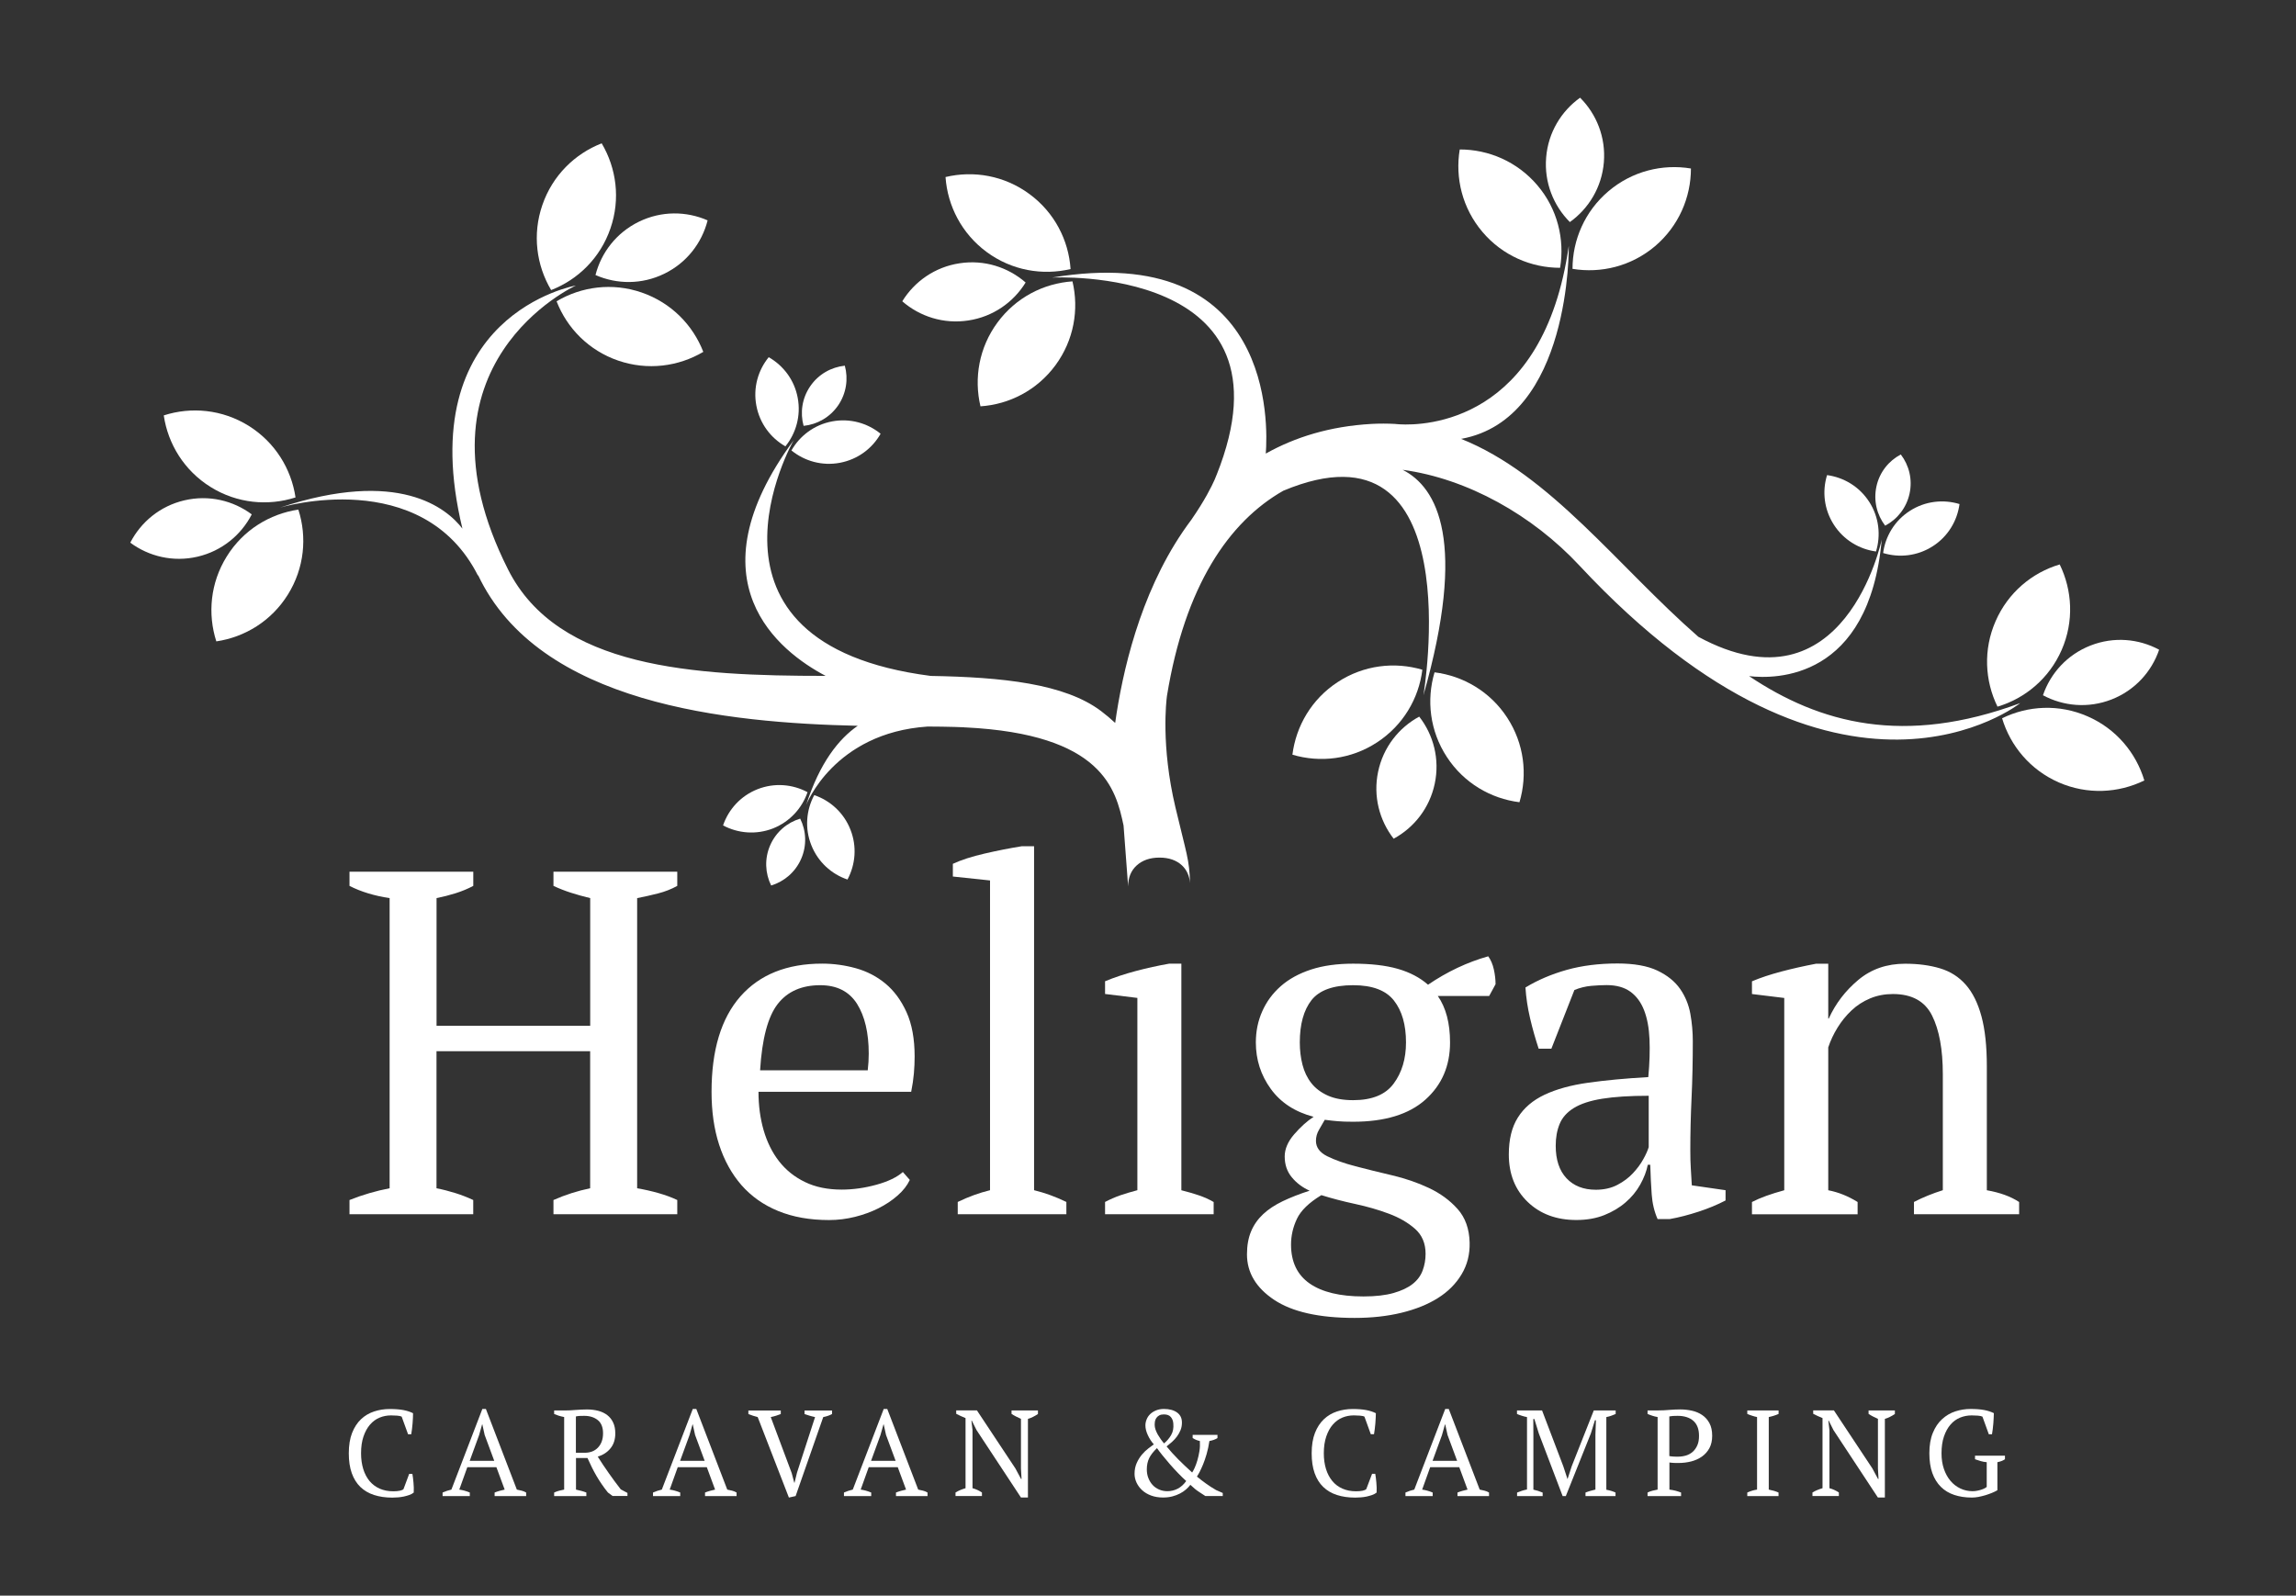 <svg width="141" height="98" viewBox="0 0 141 98" fill="none" xmlns="http://www.w3.org/2000/svg">
<rect x="0" y="0" width="141" height="98" fill="#333333" stroke="none"/>
<path fill-rule="evenodd" clip-rule="evenodd" d="M107.413 41.526C109.035 41.715 114.786 41.761 115.56 33.134C115.56 33.134 113.311 43.989 104.298 39.111C99.358 34.796 95.224 29.152 89.73 26.955C96.5 25.725 96.341 15.096 96.341 15.096C94.795 25.97 87.481 26.147 85.96 26.061C85.88 26.055 85.8 26.049 85.721 26.043C85.69 26.04 85.678 26.037 85.678 26.037H85.684C85.204 26.012 84.714 26.009 84.215 26.037C81.675 26.181 79.533 26.848 77.733 27.858C77.865 26.153 78.25 14.78 64.604 17.048C64.604 17.048 79.885 16.225 74.712 29.171V29.165C74.712 29.165 74.703 29.189 74.682 29.241C74.654 29.318 74.624 29.391 74.59 29.465C74.406 29.881 73.99 30.725 73.164 31.919C72.989 32.152 72.821 32.387 72.656 32.629L72.634 32.657H72.637C69.984 36.562 68.919 41.318 68.484 44.4C68.215 44.149 67.927 43.907 67.624 43.677C65.384 41.982 61.549 41.59 57.158 41.514C41.632 39.509 48.741 27.038 48.741 27.038C42.336 35.735 47.872 40.02 50.703 41.511C42.578 41.511 34.262 41.051 31.199 34.973C24.83 22.337 35.367 17.535 35.367 17.535C35.367 17.535 25.222 19.307 28.398 32.467C27.434 31.212 24.493 28.758 17.197 31.175C17.197 31.175 25.932 28.54 29.366 35.377L29.35 35.304C33.096 43.258 44.653 44.393 52.674 44.577C51.514 45.379 50.342 46.839 49.507 49.44C49.507 49.44 51.196 45.009 56.971 44.623C57.574 44.626 58.131 44.632 58.611 44.647C58.81 44.654 59.006 44.66 59.196 44.669C59.23 44.675 59.257 44.675 59.291 44.681L59.275 44.675C67.719 45.088 68.524 48.473 68.999 50.701L69.28 54.444C69.28 53.902 69.454 53.474 69.806 53.152C70.158 52.834 70.624 52.672 71.205 52.672C71.787 52.672 72.246 52.834 72.588 53.152C72.882 53.431 73.041 53.792 73.081 54.233C73.044 52.782 72.864 52.452 72.184 49.584C71.285 45.792 71.627 43.019 71.664 42.741C72.766 35.989 75.465 32.044 78.807 30.141C90.379 25.293 87.413 42.707 87.413 42.707C90.1 33.269 88.279 29.945 86.14 28.855C90.128 29.397 94.116 31.647 96.992 34.732C113.057 51.974 124.065 43.184 124.065 43.184C116.916 45.832 111.756 44.43 107.413 41.526Z" fill="white"/>
<path fill-rule="evenodd" clip-rule="evenodd" d="M59.465 19.683C60.986 19.454 62.238 18.563 62.985 17.351C61.911 16.415 60.451 15.937 58.93 16.17C57.412 16.399 56.157 17.29 55.41 18.505C56.484 19.439 57.947 19.916 59.465 19.683Z" fill="white"/>
<path fill-rule="evenodd" clip-rule="evenodd" d="M64.818 22.431C65.95 20.892 66.271 19.007 65.861 17.281C64.092 17.403 62.388 18.269 61.255 19.809C60.123 21.345 59.802 23.23 60.212 24.956C61.978 24.837 63.685 23.971 64.818 22.431Z" fill="white"/>
<path fill-rule="evenodd" clip-rule="evenodd" d="M60.594 15.479C62.134 16.614 64.019 16.932 65.745 16.525C65.626 14.756 64.76 13.049 63.217 11.916C61.678 10.781 59.792 10.462 58.066 10.873C58.189 12.642 59.058 14.346 60.594 15.479Z" fill="white"/>
<path fill-rule="evenodd" clip-rule="evenodd" d="M12.132 34.19C13.628 33.841 14.809 32.856 15.461 31.592C14.317 30.741 12.823 30.38 11.327 30.729C9.83 31.078 8.652 32.063 8 33.33C9.142 34.175 10.635 34.539 12.132 34.19Z" fill="white"/>
<path fill-rule="evenodd" clip-rule="evenodd" d="M17.682 36.513C18.692 34.891 18.867 32.987 18.322 31.298C16.568 31.558 14.931 32.552 13.924 34.178C12.914 35.8 12.743 37.706 13.284 39.392C15.041 39.132 16.672 38.138 17.682 36.513Z" fill="white"/>
<path fill-rule="evenodd" clip-rule="evenodd" d="M12.934 29.911C14.556 30.921 16.459 31.093 18.148 30.551C17.888 28.797 16.894 27.166 15.272 26.153C13.647 25.143 11.743 24.968 10.057 25.513C10.314 27.267 11.311 28.901 12.934 29.911Z" fill="white"/>
<path fill-rule="evenodd" clip-rule="evenodd" d="M94.951 9.673C94.825 11.206 95.4 12.629 96.407 13.639C97.567 12.809 98.369 11.497 98.495 9.966C98.62 8.433 98.045 7.01 97.035 6C95.878 6.829 95.073 8.142 94.951 9.673Z" fill="white"/>
<path fill-rule="evenodd" clip-rule="evenodd" d="M91.039 14.245C92.273 15.702 94.036 16.448 95.808 16.448C96.095 14.698 95.651 12.837 94.415 11.383C93.179 9.927 91.416 9.177 89.644 9.18C89.353 10.927 89.803 12.788 91.039 14.245Z" fill="white"/>
<path fill-rule="evenodd" clip-rule="evenodd" d="M98.777 11.744C97.32 12.981 96.57 14.743 96.57 16.512C98.318 16.803 100.179 16.353 101.638 15.12C103.095 13.88 103.842 12.121 103.842 10.349C102.094 10.058 100.237 10.508 98.777 11.744Z" fill="white"/>
<path fill-rule="evenodd" clip-rule="evenodd" d="M88.111 48.124C88.426 46.621 88.031 45.134 87.156 44.014C85.904 44.69 84.946 45.896 84.631 47.399C84.316 48.901 84.711 50.386 85.586 51.512C86.838 50.832 87.796 49.63 88.111 48.124Z" fill="white"/>
<path fill-rule="evenodd" clip-rule="evenodd" d="M92.556 44.072C91.513 42.474 89.857 41.513 88.097 41.293C87.592 42.991 87.806 44.895 88.853 46.492C89.897 48.093 91.552 49.051 93.312 49.271C93.817 47.573 93.603 45.672 92.556 44.072Z" fill="white"/>
<path fill-rule="evenodd" clip-rule="evenodd" d="M84.569 45.593C86.166 44.549 87.13 42.897 87.348 41.134C85.649 40.629 83.746 40.846 82.148 41.893C80.547 42.937 79.59 44.595 79.369 46.352C81.068 46.857 82.968 46.643 84.569 45.593Z" fill="white"/>
<path fill-rule="evenodd" clip-rule="evenodd" d="M128.381 39.647C126.948 40.207 125.923 41.351 125.461 42.701C126.716 43.377 128.246 43.518 129.678 42.958C131.107 42.398 132.136 41.253 132.595 39.904C131.34 39.227 129.81 39.087 128.381 39.647Z" fill="white"/>
<path fill-rule="evenodd" clip-rule="evenodd" d="M122.553 38.147C121.785 39.901 121.889 41.807 122.669 43.402C124.368 42.894 125.84 41.673 126.608 39.919C127.373 38.169 127.266 36.259 126.489 34.667C124.787 35.172 123.318 36.397 122.553 38.147Z" fill="white"/>
<path fill-rule="evenodd" clip-rule="evenodd" d="M128.203 43.998C126.452 43.23 124.543 43.334 122.951 44.115C123.459 45.813 124.68 47.285 126.431 48.054C128.181 48.819 130.091 48.715 131.686 47.934C131.175 46.233 129.953 44.761 128.203 43.998Z" fill="white"/>
<path fill-rule="evenodd" clip-rule="evenodd" d="M39.236 13.617C37.856 14.291 36.922 15.512 36.57 16.892C37.877 17.467 39.413 17.486 40.794 16.812C42.174 16.142 43.104 14.918 43.456 13.535C42.153 12.962 40.616 12.944 39.236 13.617Z" fill="white"/>
<path fill-rule="evenodd" clip-rule="evenodd" d="M33.308 12.589C32.683 14.395 32.94 16.292 33.846 17.816C35.496 17.174 36.867 15.839 37.488 14.03C38.113 12.225 37.855 10.33 36.95 8.803C35.3 9.446 33.929 10.78 33.308 12.589Z" fill="white"/>
<path fill-rule="evenodd" clip-rule="evenodd" d="M39.407 17.966C37.601 17.342 35.704 17.599 34.18 18.505C34.822 20.158 36.157 21.526 37.962 22.147C39.771 22.768 41.666 22.514 43.19 21.611C42.55 19.959 41.216 18.591 39.407 17.966Z" fill="white"/>
<path fill-rule="evenodd" clip-rule="evenodd" d="M49.757 23.723C49.249 24.463 49.129 25.354 49.35 26.156C50.179 26.07 50.966 25.636 51.474 24.895C51.979 24.154 52.101 23.261 51.881 22.459C51.051 22.548 50.265 22.979 49.757 23.723Z" fill="white"/>
<path fill-rule="evenodd" clip-rule="evenodd" d="M46.449 24.913C46.657 26.012 47.33 26.899 48.233 27.414C48.885 26.609 49.194 25.534 48.989 24.436C48.787 23.337 48.104 22.45 47.208 21.938C46.553 22.74 46.241 23.814 46.449 24.913Z" fill="white"/>
<path fill-rule="evenodd" clip-rule="evenodd" d="M51.104 25.881C50.005 26.086 49.118 26.765 48.603 27.665C49.408 28.32 50.483 28.629 51.578 28.424C52.68 28.216 53.568 27.542 54.079 26.64C53.274 25.985 52.203 25.676 51.104 25.881Z" fill="white"/>
<path fill-rule="evenodd" clip-rule="evenodd" d="M115.235 29.874C115.042 30.753 115.265 31.625 115.77 32.286C116.508 31.897 117.074 31.2 117.267 30.321C117.46 29.443 117.236 28.574 116.731 27.913C115.991 28.301 115.425 28.999 115.235 29.874Z" fill="white"/>
<path fill-rule="evenodd" clip-rule="evenodd" d="M112.616 32.222C113.219 33.164 114.183 33.733 115.208 33.871C115.511 32.883 115.398 31.766 114.795 30.829C114.192 29.887 113.231 29.32 112.202 29.18C111.896 30.171 112.013 31.282 112.616 32.222Z" fill="white"/>
<path fill-rule="evenodd" clip-rule="evenodd" d="M117.291 31.374C116.351 31.974 115.782 32.938 115.645 33.966C116.636 34.269 117.75 34.153 118.69 33.55C119.632 32.95 120.198 31.983 120.336 30.958C119.345 30.655 118.231 30.771 117.291 31.374Z" fill="white"/>
<path fill-rule="evenodd" clip-rule="evenodd" d="M49.202 52.745C49.56 51.922 49.511 51.025 49.141 50.279C48.346 50.517 47.654 51.093 47.296 51.919C46.938 52.742 46.99 53.639 47.357 54.386C48.153 54.144 48.844 53.569 49.202 52.745Z" fill="white"/>
<path fill-rule="evenodd" clip-rule="evenodd" d="M52.226 50.952C51.819 49.914 50.983 49.168 50.004 48.834C49.514 49.746 49.41 50.86 49.821 51.901C50.231 52.941 51.063 53.688 52.045 54.019C52.535 53.103 52.636 51.989 52.226 50.952Z" fill="white"/>
<path fill-rule="evenodd" clip-rule="evenodd" d="M47.474 50.879C48.511 50.465 49.255 49.636 49.592 48.654C48.677 48.164 47.563 48.063 46.525 48.47C45.482 48.88 44.738 49.715 44.404 50.695C45.319 51.184 46.433 51.285 47.474 50.879Z" fill="white"/>
<path d="M29.065 74.575H21.463V73.703C22.265 73.382 23.085 73.143 23.927 72.981V55.16C22.984 55.019 22.164 54.768 21.463 54.41V53.538H29.065V54.41C28.725 54.59 28.364 54.74 27.982 54.86C27.602 54.979 27.21 55.08 26.809 55.16V63.004H36.245V55.16C35.822 55.059 35.428 54.948 35.057 54.829C34.687 54.71 34.332 54.569 33.989 54.41V53.538H41.592V54.41C41.23 54.609 40.836 54.765 40.404 54.875C39.972 54.985 39.547 55.08 39.128 55.16V72.981C39.587 73.06 40.031 73.161 40.45 73.281C40.869 73.4 41.252 73.541 41.592 73.703V74.575H33.989V73.703C34.712 73.382 35.461 73.143 36.242 72.981V64.564H26.806V72.981C27.207 73.06 27.596 73.161 27.979 73.281C28.358 73.4 28.719 73.541 29.062 73.703V74.575H29.065Z" fill="white"/>
<path d="M55.872 72.469C55.713 72.809 55.462 73.13 55.119 73.43C54.779 73.73 54.387 73.99 53.947 74.211C53.506 74.431 53.026 74.606 52.505 74.737C51.985 74.866 51.453 74.933 50.911 74.933C49.729 74.933 48.686 74.746 47.786 74.376C46.883 74.006 46.133 73.473 45.531 72.785C44.931 72.093 44.475 71.267 44.163 70.306C43.85 69.345 43.697 68.261 43.697 67.058C43.697 64.494 44.288 62.541 45.469 61.198C46.651 59.857 48.325 59.184 50.488 59.184C51.189 59.184 51.881 59.279 52.563 59.468C53.243 59.658 53.852 59.974 54.381 60.414C54.911 60.855 55.342 61.443 55.673 62.171C56.003 62.902 56.169 63.808 56.169 64.892C56.169 65.231 56.153 65.577 56.123 65.929C56.092 66.281 56.037 66.657 55.957 67.055H46.58C46.58 67.897 46.684 68.683 46.895 69.415C47.107 70.146 47.422 70.783 47.841 71.322C48.264 71.863 48.793 72.289 49.436 72.598C50.075 72.91 50.828 73.063 51.691 73.063C52.392 73.063 53.102 72.962 53.824 72.763C54.547 72.564 55.085 72.301 55.446 71.983L55.872 72.469ZM50.372 60.509C49.231 60.509 48.358 60.895 47.758 61.666C47.159 62.437 46.797 63.796 46.678 65.736H53.289C53.307 65.556 53.322 65.381 53.335 65.21C53.344 65.038 53.35 64.873 53.35 64.714C53.35 63.432 53.108 62.41 52.628 61.648C52.144 60.892 51.394 60.509 50.372 60.509Z" fill="white"/>
<path d="M65.487 74.575H58.816V73.822C59.477 73.501 60.138 73.262 60.799 73.1V54.076L58.516 53.834V53.054C59.036 52.812 59.688 52.604 60.468 52.424C61.249 52.243 62.011 52.093 62.751 51.974H63.504V73.1C64.165 73.262 64.826 73.501 65.487 73.822V74.575Z" fill="white"/>
<path d="M74.535 74.575H67.863V73.822C68.163 73.663 68.475 73.528 68.794 73.415C69.115 73.305 69.464 73.201 69.847 73.1V61.29L67.863 61.048V60.267C68.445 60.026 69.075 59.818 69.755 59.637C70.437 59.456 71.117 59.307 71.799 59.187H72.549V73.103C72.95 73.204 73.311 73.308 73.632 73.418C73.954 73.528 74.254 73.663 74.532 73.825V74.575H74.535Z" fill="white"/>
<path d="M83.097 59.187C84.18 59.187 85.092 59.291 85.833 59.502C86.574 59.714 87.195 60.038 87.697 60.479C88.878 59.677 90.111 59.095 91.394 58.734C91.553 58.955 91.669 59.224 91.74 59.545C91.81 59.867 91.844 60.166 91.844 60.448L91.452 61.17H88.297C88.799 61.892 89.049 62.844 89.049 64.026C89.049 65.467 88.544 66.639 87.531 67.542C86.519 68.445 85.04 68.895 83.097 68.895C82.717 68.895 82.405 68.886 82.166 68.864C81.928 68.846 81.655 68.815 81.356 68.775C81.254 68.956 81.138 69.158 81.01 69.375C80.878 69.596 80.814 69.825 80.814 70.067C80.814 70.468 81.043 70.783 81.505 71.013C81.968 71.242 82.543 71.447 83.235 71.628C83.926 71.808 84.676 71.995 85.487 72.185C86.298 72.375 87.054 72.635 87.755 72.965C88.456 73.296 89.043 73.727 89.515 74.257C89.986 74.786 90.231 75.475 90.252 76.316C90.271 77.039 90.105 77.688 89.756 78.269C89.407 78.85 88.921 79.337 88.3 79.726C87.678 80.118 86.932 80.417 86.059 80.629C85.187 80.84 84.232 80.944 83.189 80.944C81.004 80.944 79.357 80.573 78.246 79.833C77.135 79.092 76.578 78.159 76.578 77.039C76.578 76.497 76.664 76.026 76.832 75.625C77.001 75.224 77.248 74.875 77.57 74.572C77.891 74.272 78.292 74.006 78.772 73.776C79.253 73.547 79.804 73.329 80.425 73.13C79.984 72.932 79.617 72.656 79.329 72.304C79.039 71.955 78.895 71.527 78.895 71.028C78.895 70.569 79.091 70.11 79.483 69.66C79.874 69.21 80.269 68.855 80.67 68.592C79.528 68.292 78.65 67.72 78.041 66.878C77.429 66.036 77.123 65.085 77.123 64.023C77.123 63.343 77.251 62.707 77.515 62.116C77.775 61.525 78.154 61.008 78.656 60.567C79.155 60.127 79.779 59.787 80.52 59.545C81.254 59.306 82.115 59.187 83.097 59.187ZM87.547 77.008C87.547 76.365 87.329 75.854 86.901 75.475C86.469 75.092 85.934 74.783 85.294 74.544C84.652 74.303 83.963 74.104 83.222 73.945C82.482 73.785 81.79 73.605 81.147 73.403C80.385 73.865 79.886 74.349 79.645 74.86C79.403 75.371 79.284 75.897 79.284 76.439C79.284 77.501 79.663 78.296 80.425 78.829C81.187 79.359 82.289 79.625 83.73 79.625C84.471 79.625 85.086 79.554 85.579 79.414C86.069 79.273 86.46 79.089 86.751 78.86C87.042 78.63 87.247 78.355 87.366 78.033C87.486 77.709 87.547 77.369 87.547 77.008ZM79.822 64.026C79.822 64.506 79.877 64.962 79.987 65.394C80.098 65.825 80.278 66.202 80.529 66.52C80.78 66.841 81.117 67.095 81.536 67.285C81.955 67.475 82.479 67.57 83.097 67.57C84.26 67.57 85.092 67.23 85.591 66.547C86.093 65.868 86.344 65.026 86.344 64.023C86.344 62.942 86.099 62.085 85.606 61.455C85.114 60.824 84.278 60.509 83.097 60.509C81.876 60.509 81.025 60.815 80.541 61.427C80.064 62.036 79.822 62.903 79.822 64.026Z" fill="white"/>
<path d="M103.804 70.636C103.804 71.077 103.814 71.46 103.835 71.778C103.853 72.099 103.875 72.439 103.896 72.8L105.968 73.1V73.73C105.469 73.99 104.912 74.223 104.3 74.422C103.688 74.621 103.104 74.774 102.543 74.872H101.794C101.592 74.413 101.472 73.905 101.433 73.354C101.393 72.803 101.362 72.197 101.344 71.536H101.194C101.114 71.937 100.958 72.344 100.729 72.754C100.499 73.164 100.199 73.531 99.826 73.85C99.456 74.171 99.018 74.431 98.519 74.63C98.017 74.829 97.448 74.93 96.805 74.93C95.581 74.93 94.586 74.56 93.815 73.819C93.044 73.078 92.658 72.105 92.658 70.903C92.658 69.981 92.842 69.225 93.215 68.635C93.585 68.044 94.13 67.579 94.853 67.236C95.575 66.896 96.465 66.648 97.527 66.499C98.589 66.349 99.82 66.232 101.224 66.153C101.304 65.293 101.328 64.515 101.298 63.824C101.267 63.132 101.157 62.541 100.967 62.052C100.778 61.562 100.496 61.179 100.126 60.91C99.755 60.641 99.269 60.503 98.669 60.503C98.387 60.503 98.072 60.518 97.723 60.549C97.371 60.58 97.025 60.665 96.686 60.803L95.272 64.408H94.491C94.293 63.808 94.115 63.187 93.965 62.544C93.815 61.905 93.72 61.274 93.68 60.65C94.439 60.188 95.287 59.83 96.221 59.566C97.151 59.306 98.188 59.175 99.33 59.175C100.352 59.175 101.169 59.322 101.778 59.609C102.39 59.9 102.856 60.277 103.177 60.736C103.498 61.198 103.706 61.709 103.807 62.269C103.908 62.829 103.957 63.392 103.957 63.952C103.957 65.155 103.933 66.312 103.881 67.423C103.829 68.549 103.804 69.614 103.804 70.636ZM98.005 73.072C98.504 73.072 98.947 72.971 99.327 72.772C99.706 72.573 100.028 72.332 100.288 72.05C100.548 71.769 100.759 71.484 100.918 71.193C101.081 70.903 101.188 70.658 101.249 70.456V67.3C100.086 67.3 99.134 67.362 98.394 67.481C97.653 67.6 97.071 67.793 96.649 68.053C96.23 68.313 95.939 68.638 95.78 69.029C95.618 69.421 95.538 69.865 95.538 70.367C95.538 71.23 95.758 71.894 96.199 72.365C96.643 72.837 97.243 73.072 98.005 73.072Z" fill="white"/>
<path d="M124 74.575H117.539V73.822C118.081 73.541 118.672 73.302 119.311 73.1V65.978C119.311 64.457 119.091 63.254 118.65 62.373C118.21 61.492 117.408 61.051 116.245 61.051C115.746 61.051 115.278 61.14 114.846 61.32C114.415 61.501 114.035 61.746 113.705 62.058C113.374 62.37 113.089 62.719 112.848 63.111C112.606 63.502 112.416 63.906 112.275 64.326V73.103C112.897 73.222 113.497 73.464 114.078 73.825V74.578H107.59V73.825C108.089 73.565 108.753 73.326 109.573 73.103V61.293L107.59 61.051V60.27C108.11 60.05 108.713 59.851 109.392 59.671C110.072 59.49 110.785 59.331 111.526 59.19H112.275V62.557H112.306C112.725 61.635 113.331 60.843 114.124 60.182C114.917 59.521 115.871 59.19 116.995 59.19C117.796 59.19 118.513 59.285 119.143 59.475C119.774 59.664 120.3 60.001 120.722 60.482C121.145 60.962 121.463 61.608 121.683 62.419C121.904 63.23 122.014 64.258 122.014 65.498V73.103C122.816 73.244 123.477 73.482 123.997 73.825V74.575H124Z" fill="white"/>
<path d="M25.129 90.521H25.325C25.349 90.662 25.374 90.839 25.392 91.05C25.414 91.264 25.417 91.469 25.408 91.671C25.331 91.733 25.242 91.782 25.138 91.818C25.034 91.855 24.921 91.886 24.805 91.913C24.689 91.938 24.566 91.956 24.444 91.965C24.321 91.974 24.205 91.981 24.095 91.981C23.675 91.981 23.299 91.925 22.968 91.818C22.638 91.711 22.36 91.546 22.13 91.326C21.904 91.105 21.726 90.824 21.604 90.481C21.481 90.138 21.42 89.731 21.42 89.26C21.42 88.77 21.487 88.354 21.622 88.008C21.757 87.665 21.94 87.384 22.17 87.166C22.399 86.949 22.669 86.79 22.975 86.689C23.281 86.588 23.602 86.539 23.936 86.539C24.266 86.539 24.545 86.561 24.771 86.603C24.998 86.646 25.194 86.71 25.365 86.796C25.365 86.876 25.362 86.971 25.359 87.078C25.353 87.185 25.346 87.298 25.337 87.421C25.328 87.54 25.316 87.659 25.301 87.772C25.285 87.889 25.27 87.993 25.255 88.088H25.059L24.667 87.007C24.612 86.977 24.52 86.958 24.395 86.946C24.266 86.937 24.141 86.931 24.015 86.931C23.764 86.931 23.529 86.977 23.308 87.069C23.085 87.16 22.892 87.304 22.724 87.497C22.555 87.69 22.424 87.932 22.323 88.225C22.222 88.519 22.173 88.862 22.173 89.26C22.173 89.615 22.219 89.936 22.308 90.227C22.396 90.515 22.528 90.759 22.696 90.965C22.867 91.166 23.073 91.323 23.317 91.43C23.562 91.537 23.838 91.592 24.15 91.592C24.315 91.592 24.453 91.58 24.563 91.555C24.673 91.531 24.747 91.497 24.78 91.457L25.129 90.521Z" fill="white"/>
<path d="M28.848 91.886H27.18V91.668C27.36 91.589 27.541 91.528 27.721 91.488L29.622 86.536H29.839L31.74 91.488C31.841 91.509 31.939 91.531 32.037 91.555C32.135 91.579 32.226 91.616 32.312 91.668V91.886H30.375V91.668C30.476 91.629 30.577 91.592 30.684 91.564C30.788 91.534 30.892 91.509 30.993 91.488L30.485 90.114H28.698L28.205 91.488C28.416 91.518 28.63 91.576 28.851 91.668V91.886H28.848ZM28.845 89.722H30.353L29.763 88.13L29.622 87.485H29.607L29.42 88.146L28.845 89.722Z" fill="white"/>
<path d="M35.369 91.488C35.485 91.512 35.595 91.54 35.699 91.567C35.803 91.595 35.907 91.628 36.008 91.668V91.885H34.031V91.668C34.141 91.619 34.245 91.579 34.346 91.555C34.447 91.531 34.545 91.506 34.646 91.488V87.032C34.515 87.007 34.402 86.977 34.301 86.946C34.2 86.912 34.111 86.879 34.031 86.845V86.628H34.692C34.894 86.628 35.112 86.618 35.35 86.597C35.589 86.579 35.822 86.566 36.048 86.566C36.293 86.566 36.523 86.594 36.737 86.649C36.951 86.704 37.135 86.793 37.291 86.912C37.447 87.032 37.569 87.185 37.655 87.371C37.744 87.558 37.786 87.778 37.786 88.038C37.786 88.406 37.688 88.709 37.496 88.947C37.303 89.189 37.04 89.361 36.709 89.465C36.923 89.804 37.15 90.144 37.386 90.478C37.621 90.814 37.866 91.145 38.123 91.475L38.533 91.693V91.879H37.618L37.334 91.668C37.193 91.494 37.064 91.322 36.951 91.154C36.835 90.986 36.727 90.817 36.627 90.643C36.526 90.472 36.434 90.294 36.345 90.117C36.256 89.939 36.167 89.749 36.079 89.55H35.372V91.488H35.369ZM35.877 86.958C35.757 86.958 35.656 86.961 35.58 86.964C35.503 86.97 35.43 86.98 35.366 86.995V89.226H35.907C36.253 89.226 36.529 89.116 36.731 88.898C36.933 88.681 37.034 88.39 37.034 88.032C37.034 87.665 36.926 87.393 36.709 87.218C36.495 87.047 36.219 86.958 35.877 86.958Z" fill="white"/>
<path d="M41.77 91.886H40.102V91.668C40.282 91.589 40.463 91.528 40.643 91.488L42.544 86.536H42.761L44.662 91.488C44.763 91.509 44.861 91.531 44.959 91.555C45.056 91.579 45.148 91.616 45.234 91.668V91.886H43.297V91.668C43.398 91.629 43.499 91.592 43.606 91.564C43.71 91.534 43.814 91.509 43.915 91.488L43.407 90.114H41.62L41.127 91.488C41.338 91.518 41.552 91.576 41.773 91.668V91.886H41.77ZM41.766 89.722H43.275L42.685 88.13L42.544 87.485H42.529L42.342 88.146L41.766 89.722Z" fill="white"/>
<path d="M50.054 87.034C49.934 87.01 49.821 86.979 49.717 86.949C49.613 86.915 49.509 86.881 49.408 86.848V86.63H51.097V86.848C50.951 86.927 50.773 86.992 50.556 87.034L48.86 91.885L48.447 91.977L46.531 87.034C46.43 87.01 46.332 86.979 46.237 86.949C46.143 86.915 46.051 86.881 45.959 86.848V86.63H47.948V86.848C47.863 86.881 47.768 86.918 47.664 86.949C47.56 86.982 47.449 87.01 47.333 87.034L48.618 90.468L48.778 91.068H48.793L48.943 90.453L50.054 87.034Z" fill="white"/>
<path d="M53.496 91.886H51.828V91.668C52.009 91.589 52.189 91.528 52.37 91.488L54.27 86.536H54.488L56.388 91.488C56.489 91.509 56.587 91.531 56.685 91.555C56.783 91.579 56.875 91.616 56.961 91.668V91.886H55.023V91.668C55.124 91.629 55.225 91.592 55.332 91.564C55.436 91.534 55.541 91.509 55.642 91.488L55.133 90.114H53.349L52.856 91.488C53.068 91.518 53.282 91.576 53.502 91.668V91.886H53.496ZM53.493 89.722H55.002L54.411 88.13L54.27 87.485H54.255L54.068 88.146L53.493 89.722Z" fill="white"/>
<path d="M62.12 86.628H63.742V86.845C63.531 86.986 63.325 87.087 63.127 87.145V91.974H62.698L59.971 87.834L59.677 87.249H59.656L59.723 87.834V91.402C59.928 91.457 60.121 91.546 60.302 91.665V91.883H58.68V91.665C58.768 91.61 58.866 91.561 58.967 91.518C59.071 91.475 59.178 91.436 59.295 91.402V87.096C59.194 87.056 59.096 87.013 58.998 86.968C58.9 86.922 58.808 86.879 58.722 86.833V86.622H59.993L62.358 90.19L62.704 90.836H62.735L62.698 90.19V87.142C62.594 87.096 62.493 87.05 62.395 86.998C62.297 86.949 62.205 86.894 62.12 86.839V86.628Z" fill="white"/>
<path d="M74.026 91.886C73.922 91.815 73.787 91.73 73.628 91.625C73.469 91.524 73.291 91.377 73.102 91.194C73.031 91.289 72.942 91.384 72.838 91.475C72.734 91.567 72.609 91.653 72.468 91.726C72.324 91.803 72.165 91.861 71.991 91.907C71.816 91.953 71.626 91.974 71.418 91.974C71.152 91.974 70.913 91.934 70.696 91.855C70.479 91.775 70.298 91.668 70.148 91.531C69.998 91.396 69.882 91.24 69.799 91.065C69.717 90.891 69.674 90.707 69.674 90.517C69.674 90.273 69.72 90.049 69.808 89.853C69.897 89.654 70.007 89.483 70.13 89.336C70.255 89.189 70.384 89.064 70.522 88.96C70.656 88.859 70.769 88.773 70.858 88.709C70.714 88.55 70.589 88.36 70.491 88.146C70.39 87.931 70.341 87.73 70.341 87.546C70.341 87.42 70.365 87.298 70.418 87.172C70.466 87.05 70.54 86.943 70.638 86.848C70.736 86.756 70.855 86.68 70.999 86.622C71.143 86.563 71.302 86.536 71.483 86.536C71.813 86.536 72.079 86.606 72.281 86.75C72.483 86.894 72.584 87.099 72.584 87.371C72.584 87.537 72.557 87.69 72.499 87.834C72.441 87.977 72.367 88.106 72.278 88.228C72.189 88.348 72.085 88.458 71.975 88.559C71.862 88.66 71.752 88.752 71.642 88.837C71.847 89.091 72.085 89.355 72.355 89.627C72.624 89.896 72.912 90.169 73.212 90.438C73.251 90.383 73.3 90.291 73.362 90.159C73.423 90.028 73.478 89.875 73.53 89.7C73.582 89.526 73.625 89.333 73.659 89.125C73.692 88.917 73.698 88.712 73.686 88.504C73.536 88.473 73.389 88.415 73.242 88.323V88.127H74.766V88.323C74.632 88.409 74.466 88.467 74.271 88.504C74.225 88.801 74.17 89.067 74.099 89.309C74.029 89.55 73.955 89.762 73.882 89.942C73.805 90.126 73.735 90.279 73.668 90.407C73.6 90.536 73.545 90.628 73.505 90.689C73.695 90.845 73.882 90.989 74.066 91.12C74.249 91.252 74.451 91.384 74.678 91.515L75.091 91.696V91.882H74.026V91.886ZM72.847 90.961C72.698 90.827 72.532 90.668 72.355 90.484C72.177 90.3 72.006 90.114 71.841 89.924C71.675 89.734 71.522 89.55 71.382 89.376C71.241 89.201 71.131 89.055 71.051 88.941C70.831 89.153 70.671 89.355 70.574 89.553C70.476 89.752 70.427 89.982 70.427 90.248C70.427 90.438 70.457 90.615 70.522 90.778C70.586 90.94 70.671 91.084 70.782 91.203C70.892 91.322 71.026 91.417 71.183 91.485C71.339 91.552 71.507 91.586 71.691 91.586C71.917 91.586 72.128 91.534 72.324 91.433C72.523 91.329 72.698 91.172 72.847 90.961ZM70.91 87.515C70.91 87.604 70.929 87.702 70.962 87.803C70.996 87.904 71.045 88.005 71.1 88.106C71.158 88.207 71.219 88.302 71.287 88.397C71.354 88.492 71.421 88.574 71.486 88.651C71.666 88.501 71.813 88.329 71.923 88.133C72.037 87.938 72.079 87.705 72.055 87.436C72.046 87.276 71.994 87.142 71.905 87.035C71.816 86.925 71.672 86.87 71.476 86.87C71.366 86.87 71.274 86.888 71.201 86.925C71.127 86.961 71.069 87.013 71.023 87.075C70.978 87.136 70.947 87.206 70.929 87.283C70.919 87.359 70.91 87.436 70.91 87.515Z" fill="white"/>
<path d="M84.26 90.52H84.456C84.48 90.661 84.505 90.839 84.523 91.05C84.545 91.264 84.548 91.469 84.539 91.671C84.462 91.732 84.373 91.781 84.269 91.818C84.165 91.855 84.052 91.885 83.936 91.913C83.819 91.937 83.697 91.956 83.575 91.965C83.452 91.974 83.336 91.98 83.226 91.98C82.803 91.98 82.43 91.925 82.099 91.818C81.769 91.711 81.49 91.546 81.261 91.325C81.031 91.105 80.857 90.823 80.734 90.481C80.612 90.138 80.551 89.731 80.551 89.26C80.551 88.77 80.618 88.354 80.753 88.008C80.887 87.665 81.071 87.383 81.301 87.166C81.53 86.949 81.799 86.79 82.106 86.689C82.412 86.588 82.733 86.539 83.067 86.539C83.397 86.539 83.675 86.56 83.899 86.603C84.125 86.646 84.321 86.71 84.493 86.796C84.493 86.875 84.49 86.97 84.484 87.077C84.477 87.184 84.471 87.298 84.462 87.42C84.453 87.54 84.441 87.659 84.425 87.772C84.41 87.888 84.395 87.993 84.379 88.087H84.183L83.792 87.007C83.737 86.976 83.645 86.958 83.519 86.946C83.391 86.937 83.265 86.93 83.14 86.93C82.889 86.93 82.653 86.976 82.433 87.068C82.21 87.16 82.017 87.304 81.848 87.497C81.68 87.689 81.549 87.931 81.448 88.225C81.347 88.519 81.297 88.862 81.297 89.26C81.297 89.615 81.343 89.936 81.432 90.227C81.521 90.514 81.653 90.759 81.821 90.964C81.989 91.166 82.197 91.322 82.442 91.429C82.687 91.537 82.966 91.592 83.275 91.592C83.44 91.592 83.578 91.579 83.688 91.555C83.798 91.53 83.868 91.497 83.905 91.457L84.26 90.52Z" fill="white"/>
<path d="M87.978 91.886H86.311V91.668C86.491 91.589 86.672 91.528 86.852 91.488L88.753 86.536H88.97L90.871 91.488C90.972 91.509 91.07 91.531 91.168 91.555C91.265 91.579 91.357 91.616 91.443 91.668V91.886H89.506V91.668C89.607 91.629 89.708 91.592 89.815 91.564C89.919 91.534 90.023 91.509 90.124 91.488L89.616 90.114H87.829L87.336 91.488C87.547 91.518 87.761 91.576 87.982 91.668V91.886H87.978ZM87.975 89.722H89.484L88.894 88.13L88.753 87.485H88.737L88.551 88.146L87.975 89.722Z" fill="white"/>
<path d="M99.217 91.885H97.368V91.668C97.469 91.628 97.57 91.595 97.668 91.567C97.769 91.54 97.87 91.512 97.977 91.487V88.106L98.008 87.227H97.947L97.699 88.032L96.159 91.885H95.963L94.498 88.032L94.228 87.154H94.161L94.167 88.109V91.491C94.262 91.512 94.357 91.537 94.452 91.567C94.546 91.598 94.641 91.631 94.736 91.671V91.888H93.166V91.671C93.261 91.631 93.359 91.595 93.463 91.561C93.567 91.527 93.671 91.503 93.775 91.481V87.034C93.671 87.016 93.567 86.989 93.463 86.955C93.362 86.921 93.258 86.888 93.16 86.845V86.627H94.7L96.006 90.061L96.26 90.836H96.266L96.524 90.046L97.876 86.627H99.22V86.845C99.131 86.885 99.036 86.921 98.941 86.955C98.847 86.989 98.749 87.013 98.647 87.034V91.497C98.752 91.515 98.853 91.54 98.944 91.567C99.036 91.595 99.125 91.628 99.211 91.668V91.885H99.217Z" fill="white"/>
<path d="M102.515 91.488C102.65 91.503 102.778 91.528 102.898 91.558C103.017 91.592 103.13 91.626 103.237 91.668V91.886H101.178V91.668C101.279 91.619 101.38 91.58 101.487 91.555C101.591 91.531 101.695 91.506 101.796 91.488V87.032C101.68 87.013 101.573 86.986 101.472 86.952C101.371 86.918 101.273 86.885 101.178 86.842V86.625H101.854C102.053 86.625 102.273 86.616 102.509 86.594C102.745 86.576 102.971 86.564 103.185 86.564C103.43 86.564 103.672 86.591 103.908 86.643C104.143 86.695 104.351 86.784 104.535 86.909C104.719 87.035 104.866 87.2 104.979 87.408C105.092 87.616 105.147 87.876 105.147 88.186C105.147 88.479 105.089 88.733 104.976 88.945C104.859 89.156 104.706 89.327 104.514 89.462C104.321 89.596 104.1 89.697 103.856 89.759C103.611 89.82 103.357 89.853 103.097 89.853C103.072 89.853 103.032 89.853 102.98 89.853C102.928 89.853 102.87 89.853 102.812 89.85C102.751 89.847 102.696 89.844 102.641 89.838C102.586 89.832 102.546 89.829 102.521 89.823V91.488H102.515ZM103.026 86.958C102.907 86.958 102.809 86.961 102.732 86.965C102.656 86.971 102.586 86.98 102.515 86.995V89.428C102.54 89.437 102.576 89.443 102.625 89.447C102.671 89.45 102.723 89.453 102.775 89.459C102.827 89.465 102.879 89.465 102.928 89.465C102.977 89.465 103.017 89.465 103.048 89.465C103.222 89.465 103.387 89.44 103.543 89.394C103.7 89.346 103.834 89.269 103.954 89.165C104.07 89.061 104.165 88.926 104.235 88.767C104.306 88.608 104.339 88.415 104.339 88.189C104.339 87.778 104.223 87.469 103.99 87.264C103.758 87.062 103.436 86.958 103.026 86.958Z" fill="white"/>
<path d="M109.225 91.885H107.303V91.668C107.499 91.579 107.698 91.518 107.903 91.488V87.032C107.802 87.013 107.704 86.986 107.603 86.952C107.502 86.918 107.401 86.885 107.303 86.842V86.625H109.225V86.842C109.136 86.882 109.038 86.918 108.931 86.952C108.827 86.986 108.723 87.01 108.622 87.032V91.488C108.726 91.509 108.833 91.534 108.937 91.564C109.041 91.595 109.136 91.628 109.222 91.668V91.885H109.225Z" fill="white"/>
<path d="M114.745 86.628H116.367V86.845C116.155 86.986 115.95 87.087 115.752 87.145V91.974H115.323L112.596 87.834L112.302 87.249H112.281L112.348 87.834V91.402C112.553 91.457 112.746 91.546 112.927 91.665V91.883H111.305V91.665C111.393 91.61 111.491 91.561 111.595 91.518C111.696 91.475 111.807 91.436 111.923 91.402V87.096C111.822 87.056 111.724 87.013 111.626 86.968C111.528 86.922 111.436 86.879 111.351 86.833V86.622H112.621L114.986 90.19L115.332 90.836H115.363L115.326 90.19V87.142C115.222 87.096 115.121 87.05 115.023 86.998C114.925 86.949 114.833 86.894 114.751 86.839V86.628H114.745Z" fill="white"/>
<path d="M122.662 91.528C122.567 91.583 122.457 91.638 122.328 91.69C122.2 91.742 122.065 91.791 121.924 91.834C121.78 91.876 121.64 91.91 121.496 91.938C121.352 91.965 121.22 91.977 121.095 91.977C120.694 91.977 120.333 91.922 120.012 91.815C119.69 91.708 119.418 91.543 119.191 91.319C118.965 91.096 118.79 90.814 118.668 90.475C118.546 90.135 118.484 89.728 118.484 89.257C118.484 88.767 118.555 88.348 118.699 88.002C118.839 87.656 119.032 87.374 119.271 87.157C119.51 86.94 119.779 86.781 120.082 86.683C120.385 86.585 120.694 86.536 121.009 86.536C121.34 86.536 121.618 86.557 121.848 86.6C122.074 86.643 122.273 86.707 122.445 86.793C122.445 86.87 122.442 86.961 122.435 87.072C122.429 87.182 122.423 87.298 122.414 87.417C122.405 87.537 122.393 87.656 122.377 87.775C122.362 87.892 122.347 87.996 122.331 88.088H122.135L121.744 87.007C121.689 86.977 121.597 86.958 121.465 86.946C121.337 86.937 121.208 86.931 121.083 86.931C120.832 86.931 120.596 86.977 120.37 87.068C120.146 87.16 119.947 87.304 119.782 87.497C119.614 87.69 119.482 87.931 119.381 88.225C119.28 88.519 119.231 88.862 119.231 89.26C119.231 89.615 119.28 89.936 119.378 90.221C119.476 90.505 119.611 90.75 119.782 90.952C119.953 91.154 120.155 91.31 120.388 91.42C120.621 91.531 120.872 91.586 121.141 91.586C121.242 91.586 121.337 91.576 121.435 91.555C121.53 91.537 121.615 91.512 121.698 91.485C121.777 91.457 121.845 91.43 121.897 91.399C121.949 91.368 121.986 91.344 122.007 91.322V89.805C121.875 89.795 121.753 89.771 121.637 89.737C121.52 89.704 121.401 89.664 121.288 89.624V89.407H123.127V89.624C123.078 89.657 123.017 89.691 122.947 89.722C122.876 89.752 122.781 89.78 122.662 89.805V91.528Z" fill="white"/>
</svg>
